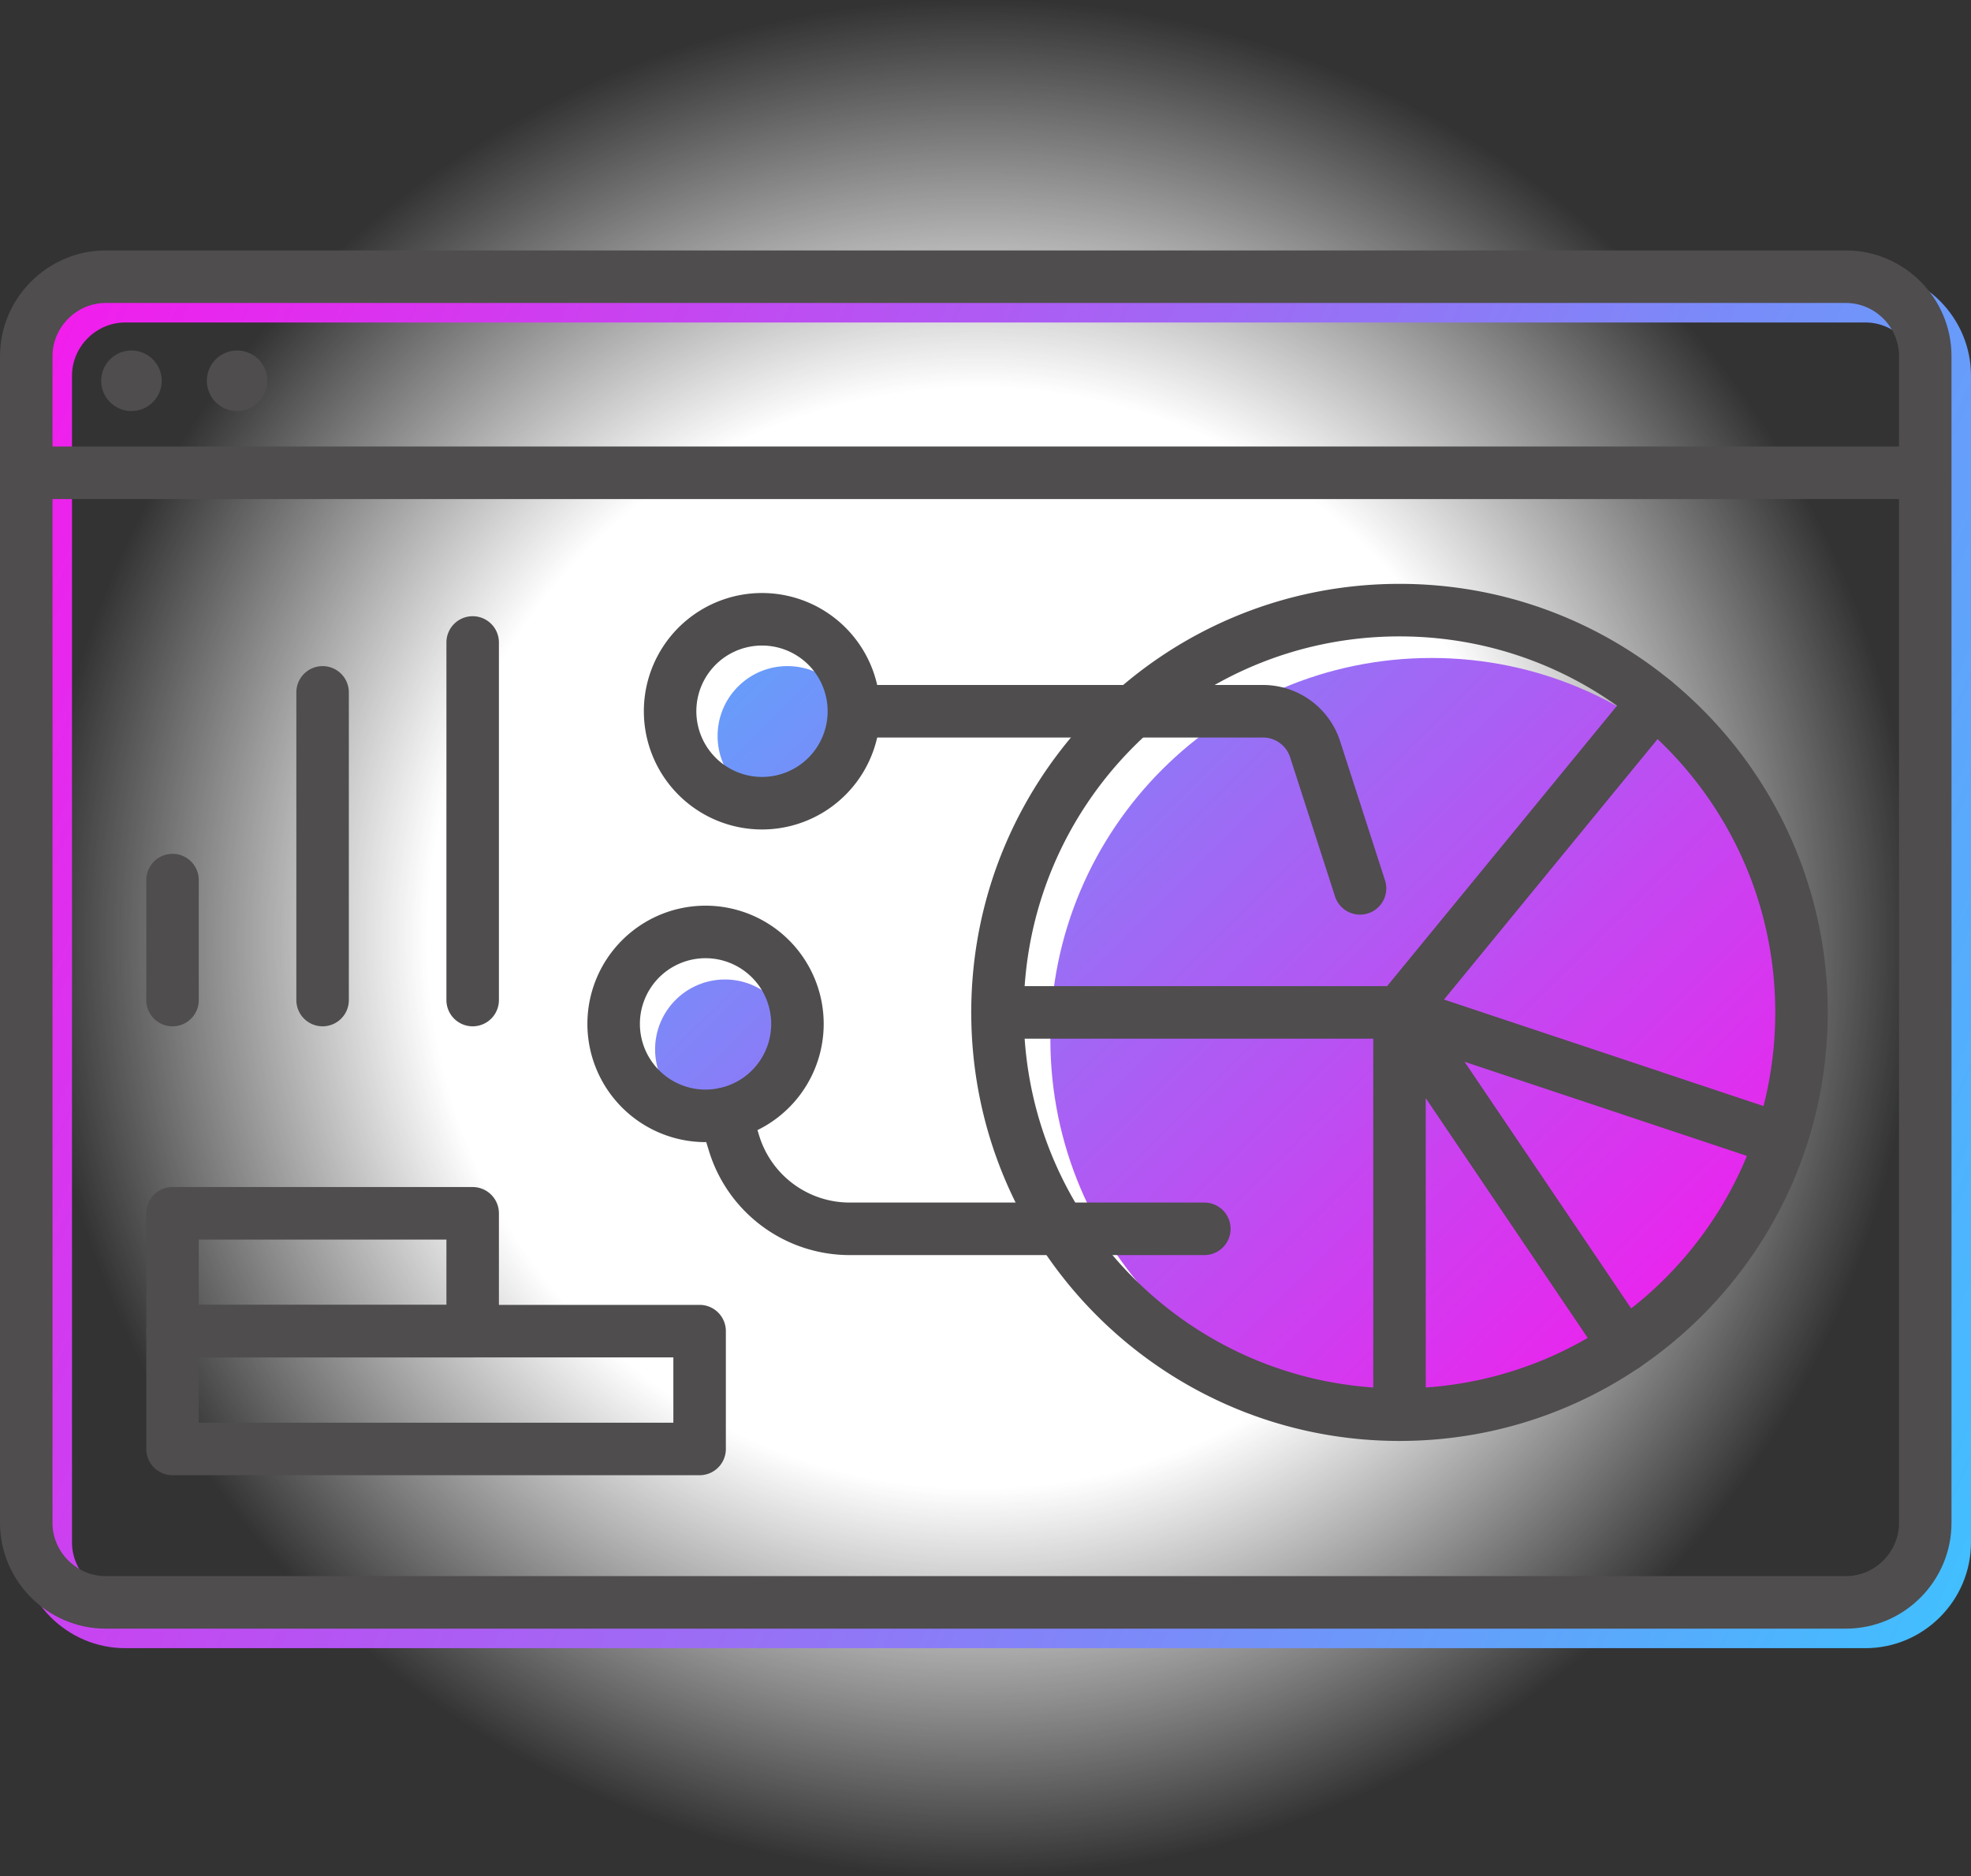 <svg width="292" height="278" viewBox="0 0 292 278" fill="none" xmlns="http://www.w3.org/2000/svg"><rect x="0" y="0" width="292" height="278" fill="#333333" stroke="none"/><circle cx="144.892" cy="139" r="139" fill="url(#a)"/><path fill-rule="evenodd" clip-rule="evenodd" d="M212.076 210.527c31.185 0 56.465-25.302 56.465-56.514 0-31.213-25.28-56.515-56.465-56.515-31.185 0-56.465 25.302-56.465 56.515 0 31.212 25.28 56.514 56.465 56.514zm-95.423-91.119c5.713 0 10.345-4.635 10.345-10.353 0-5.719-4.632-10.354-10.345-10.354-5.713 0-10.345 4.635-10.345 10.354 0 5.718 4.632 10.353 10.345 10.353zm1.088 36.086c0 5.718-4.632 10.354-10.345 10.354-5.713 0-10.345-4.636-10.345-10.354 0-5.718 4.632-10.354 10.345-10.354 5.713 0 10.345 4.636 10.345 10.354z" fill="url(#b)"/><path fill-rule="evenodd" clip-rule="evenodd" d="M18.555 40C9.952 40 2.89 47.063 2.89 55.666v172.893c0 8.602 7.062 15.665 15.664 15.665h257.793c8.642 0 15.652-7.075 15.652-15.665v-10.612l.001-.076V55.666C292 47.074 284.99 40 276.348 40H18.555zm265.668 26.278V55.666c0-4.31-3.545-7.882-7.875-7.882H18.555c-4.313 0-7.888 3.583-7.888 7.882v172.893c0 4.297 3.574 7.881 7.887 7.881h257.793c4.33 0 7.875-3.572 7.875-7.881V66.353l.001-.075z" fill="url(#c)"/><path fill-rule="evenodd" clip-rule="evenodd" d="M15.665 37.108C7.063 37.108.002 44.171.002 52.774v10.597L0 63.447v162.22c0 8.602 7.062 15.665 15.665 15.665h257.793c8.642 0 15.652-7.074 15.652-15.665v-10.612l.001-.076V52.774c0-8.592-7.01-15.666-15.653-15.666H15.665zm265.669 26.277V52.774c0-4.31-3.546-7.882-7.876-7.882H15.665c-4.313 0-7.887 3.583-7.887 7.882v162.219l-.001.077v10.597c0 4.298 3.574 7.881 7.888 7.881h257.793c4.33 0 7.875-3.572 7.875-7.881V63.461l.001-.076z" fill="#4F4D4D"/><path fill-rule="evenodd" clip-rule="evenodd" d="M207.334 94.3c-30.745 0-55.668 24.945-55.668 55.716 0 30.772 24.923 55.717 55.668 55.717 30.744 0 55.668-24.945 55.668-55.717 0-30.771-24.924-55.716-55.668-55.716zm-63.445 55.716c0-35.07 28.405-63.5 63.445-63.5 35.039 0 63.445 28.43 63.445 63.5 0 35.071-28.406 63.501-63.445 63.501-35.04 0-63.445-28.43-63.445-63.501zM106.191 89.207a17.49 17.49 0 0 1 19.074 3.797 17.528 17.528 0 0 1-2.652 26.953 17.49 17.49 0 0 1-9.724 2.953h-.003a17.505 17.505 0 0 1-12.371-5.134 17.533 17.533 0 0 1-5.129-12.382v-.003c0-3.464 1.026-6.851 2.95-9.732a17.508 17.508 0 0 1 7.855-6.452zm6.698 25.919a9.721 9.721 0 0 0 8.986-6.009 9.748 9.748 0 0 0-2.109-10.609 9.72 9.72 0 0 0-14.964 1.475 9.734 9.734 0 0 0 1.212 12.289 9.73 9.73 0 0 0 6.875 2.854zM97.827 135.535a17.496 17.496 0 0 1 19.075 3.798 17.532 17.532 0 0 1 3.794 19.091 17.514 17.514 0 0 1-6.447 7.862 17.49 17.49 0 0 1-9.724 2.952h-.002a17.497 17.497 0 0 1-12.372-5.133 17.533 17.533 0 0 1-5.129-12.383v-.002a17.525 17.525 0 0 1 10.805-16.185zm6.7 25.92a9.73 9.73 0 0 0 9.537-11.634 9.734 9.734 0 0 0-7.641-7.648 9.721 9.721 0 0 0-9.985 4.139 9.741 9.741 0 0 0-1.639 5.407m9.726 9.736a9.726 9.726 0 0 1-6.875-2.854 9.747 9.747 0 0 1-2.851-6.881" fill="#4F4D4D"/><path fill-rule="evenodd" clip-rule="evenodd" d="M124.031 105.392a3.89 3.89 0 0 1 3.889-3.892h59.186c2.539 0 5.013.805 7.066 2.301a12.023 12.023 0 0 1 4.36 6.022v.001l6.648 20.606a3.889 3.889 0 1 1-7.401 2.392l-6.648-20.606a4.23 4.23 0 0 0-4.025-2.933H127.92a3.89 3.89 0 0 1-3.889-3.891zM106.28 161.316a3.887 3.887 0 0 1 4.854 2.585l1.326 4.346a14.047 14.047 0 0 0 5.068 7.187 14.024 14.024 0 0 0 8.345 2.76h52.547a3.89 3.89 0 0 1 3.889 3.891 3.89 3.89 0 0 1-3.889 3.892h-52.551a21.79 21.79 0 0 1-12.97-4.289 21.822 21.822 0 0 1-7.877-11.168l-1.325-4.346a3.89 3.89 0 0 1 2.583-4.858z" fill="#4F4D4D"/><path fill-rule="evenodd" clip-rule="evenodd" d="M247.579 100.927a3.894 3.894 0 0 1 .54 5.477l-37.779 46.081a3.888 3.888 0 0 1-3.006 1.423h-59.556a3.89 3.89 0 0 1-3.889-3.892 3.89 3.89 0 0 1 3.889-3.891h57.717l36.612-44.658a3.885 3.885 0 0 1 5.472-.54z" fill="#4F4D4D"/><path fill-rule="evenodd" clip-rule="evenodd" d="M206.195 146.295a3.886 3.886 0 0 1 4.36 1.542l33.357 49.387a3.893 3.893 0 0 1-1.044 5.404 3.887 3.887 0 0 1-5.399-1.044l-26.247-38.861v46.902a3.89 3.89 0 0 1-3.888 3.892 3.89 3.89 0 0 1-3.889-3.892v-59.609c0-1.71 1.116-3.22 2.75-3.721z" fill="#4F4D4D"/><path fill-rule="evenodd" clip-rule="evenodd" d="M203.645 148.786a3.888 3.888 0 0 1 4.918-2.462l56.505 18.842a3.892 3.892 0 0 1-2.458 7.384l-56.505-18.841a3.893 3.893 0 0 1-2.46-4.923zM21.67 179.788a3.89 3.89 0 0 1 3.888-3.892h44.467a3.89 3.89 0 0 1 3.888 3.892v17.458a3.89 3.89 0 0 1-3.888 3.892H25.558a3.89 3.89 0 0 1-3.888-3.892v-17.458zm7.777 3.892v9.675h36.69v-9.675h-36.69z" fill="#4F4D4D"/><path fill-rule="evenodd" clip-rule="evenodd" d="M21.67 197.246a3.89 3.89 0 0 1 3.888-3.891h78.088a3.889 3.889 0 0 1 3.888 3.891v17.459a3.89 3.89 0 0 1-3.888 3.892H25.558a3.89 3.89 0 0 1-3.888-3.892v-17.459zm7.777 3.892v9.675h70.31v-9.675h-70.31zM25.558 126.521a3.89 3.89 0 0 1 3.889 3.892v17.774a3.89 3.89 0 0 1-3.889 3.892 3.89 3.89 0 0 1-3.888-3.892v-17.774a3.89 3.89 0 0 1 3.888-3.892zM47.791 98.705a3.89 3.89 0 0 1 3.889 3.892v45.59a3.89 3.89 0 0 1-3.889 3.892 3.89 3.89 0 0 1-3.888-3.892v-45.59a3.89 3.89 0 0 1 3.888-3.892zM70.025 91.31a3.89 3.89 0 0 1 3.888 3.892v52.985a3.89 3.89 0 0 1-3.888 3.892 3.89 3.89 0 0 1-3.888-3.892V95.202a3.89 3.89 0 0 1 3.888-3.892zM.008 70.056a3.89 3.89 0 0 1 3.888-3.892h279.65a3.89 3.89 0 0 1 3.889 3.892 3.89 3.89 0 0 1-3.889 3.892H3.896a3.89 3.89 0 0 1-3.888-3.892z" fill="#4F4D4D"/><path d="M19.474 60.91a4.485 4.485 0 0 0 4.483-4.487 4.485 4.485 0 0 0-4.483-4.487 4.485 4.485 0 0 0-4.483 4.487 4.485 4.485 0 0 0 4.483 4.486zM35.128 60.91a4.485 4.485 0 0 0 4.483-4.487 4.485 4.485 0 0 0-4.483-4.487 4.485 4.485 0 0 0-4.483 4.487 4.485 4.485 0 0 0 4.483 4.486z" fill="#4F4D4D"/><defs><radialGradient id="a" cx="0" cy="0" r="1" gradientUnits="userSpaceOnUse" gradientTransform="matrix(0 139 -139 0 144.892 139)"><stop offset=".586" stop-color="#fff"/><stop offset="1" stop-color="#fff" stop-opacity="0"/></radialGradient><linearGradient id="b" x1="85.817" y1="48" x2="256.438" y2="220.597" gradientUnits="userSpaceOnUse"><stop stop-color="#3CC4FF"/><stop offset="1" stop-color="#FF11EB"/></linearGradient><linearGradient id="c" x1="299.131" y1="244" x2="-40.858" y2="98.222" gradientUnits="userSpaceOnUse"><stop stop-color="#3CC4FF"/><stop offset="1" stop-color="#FF11EB"/></linearGradient></defs></svg>